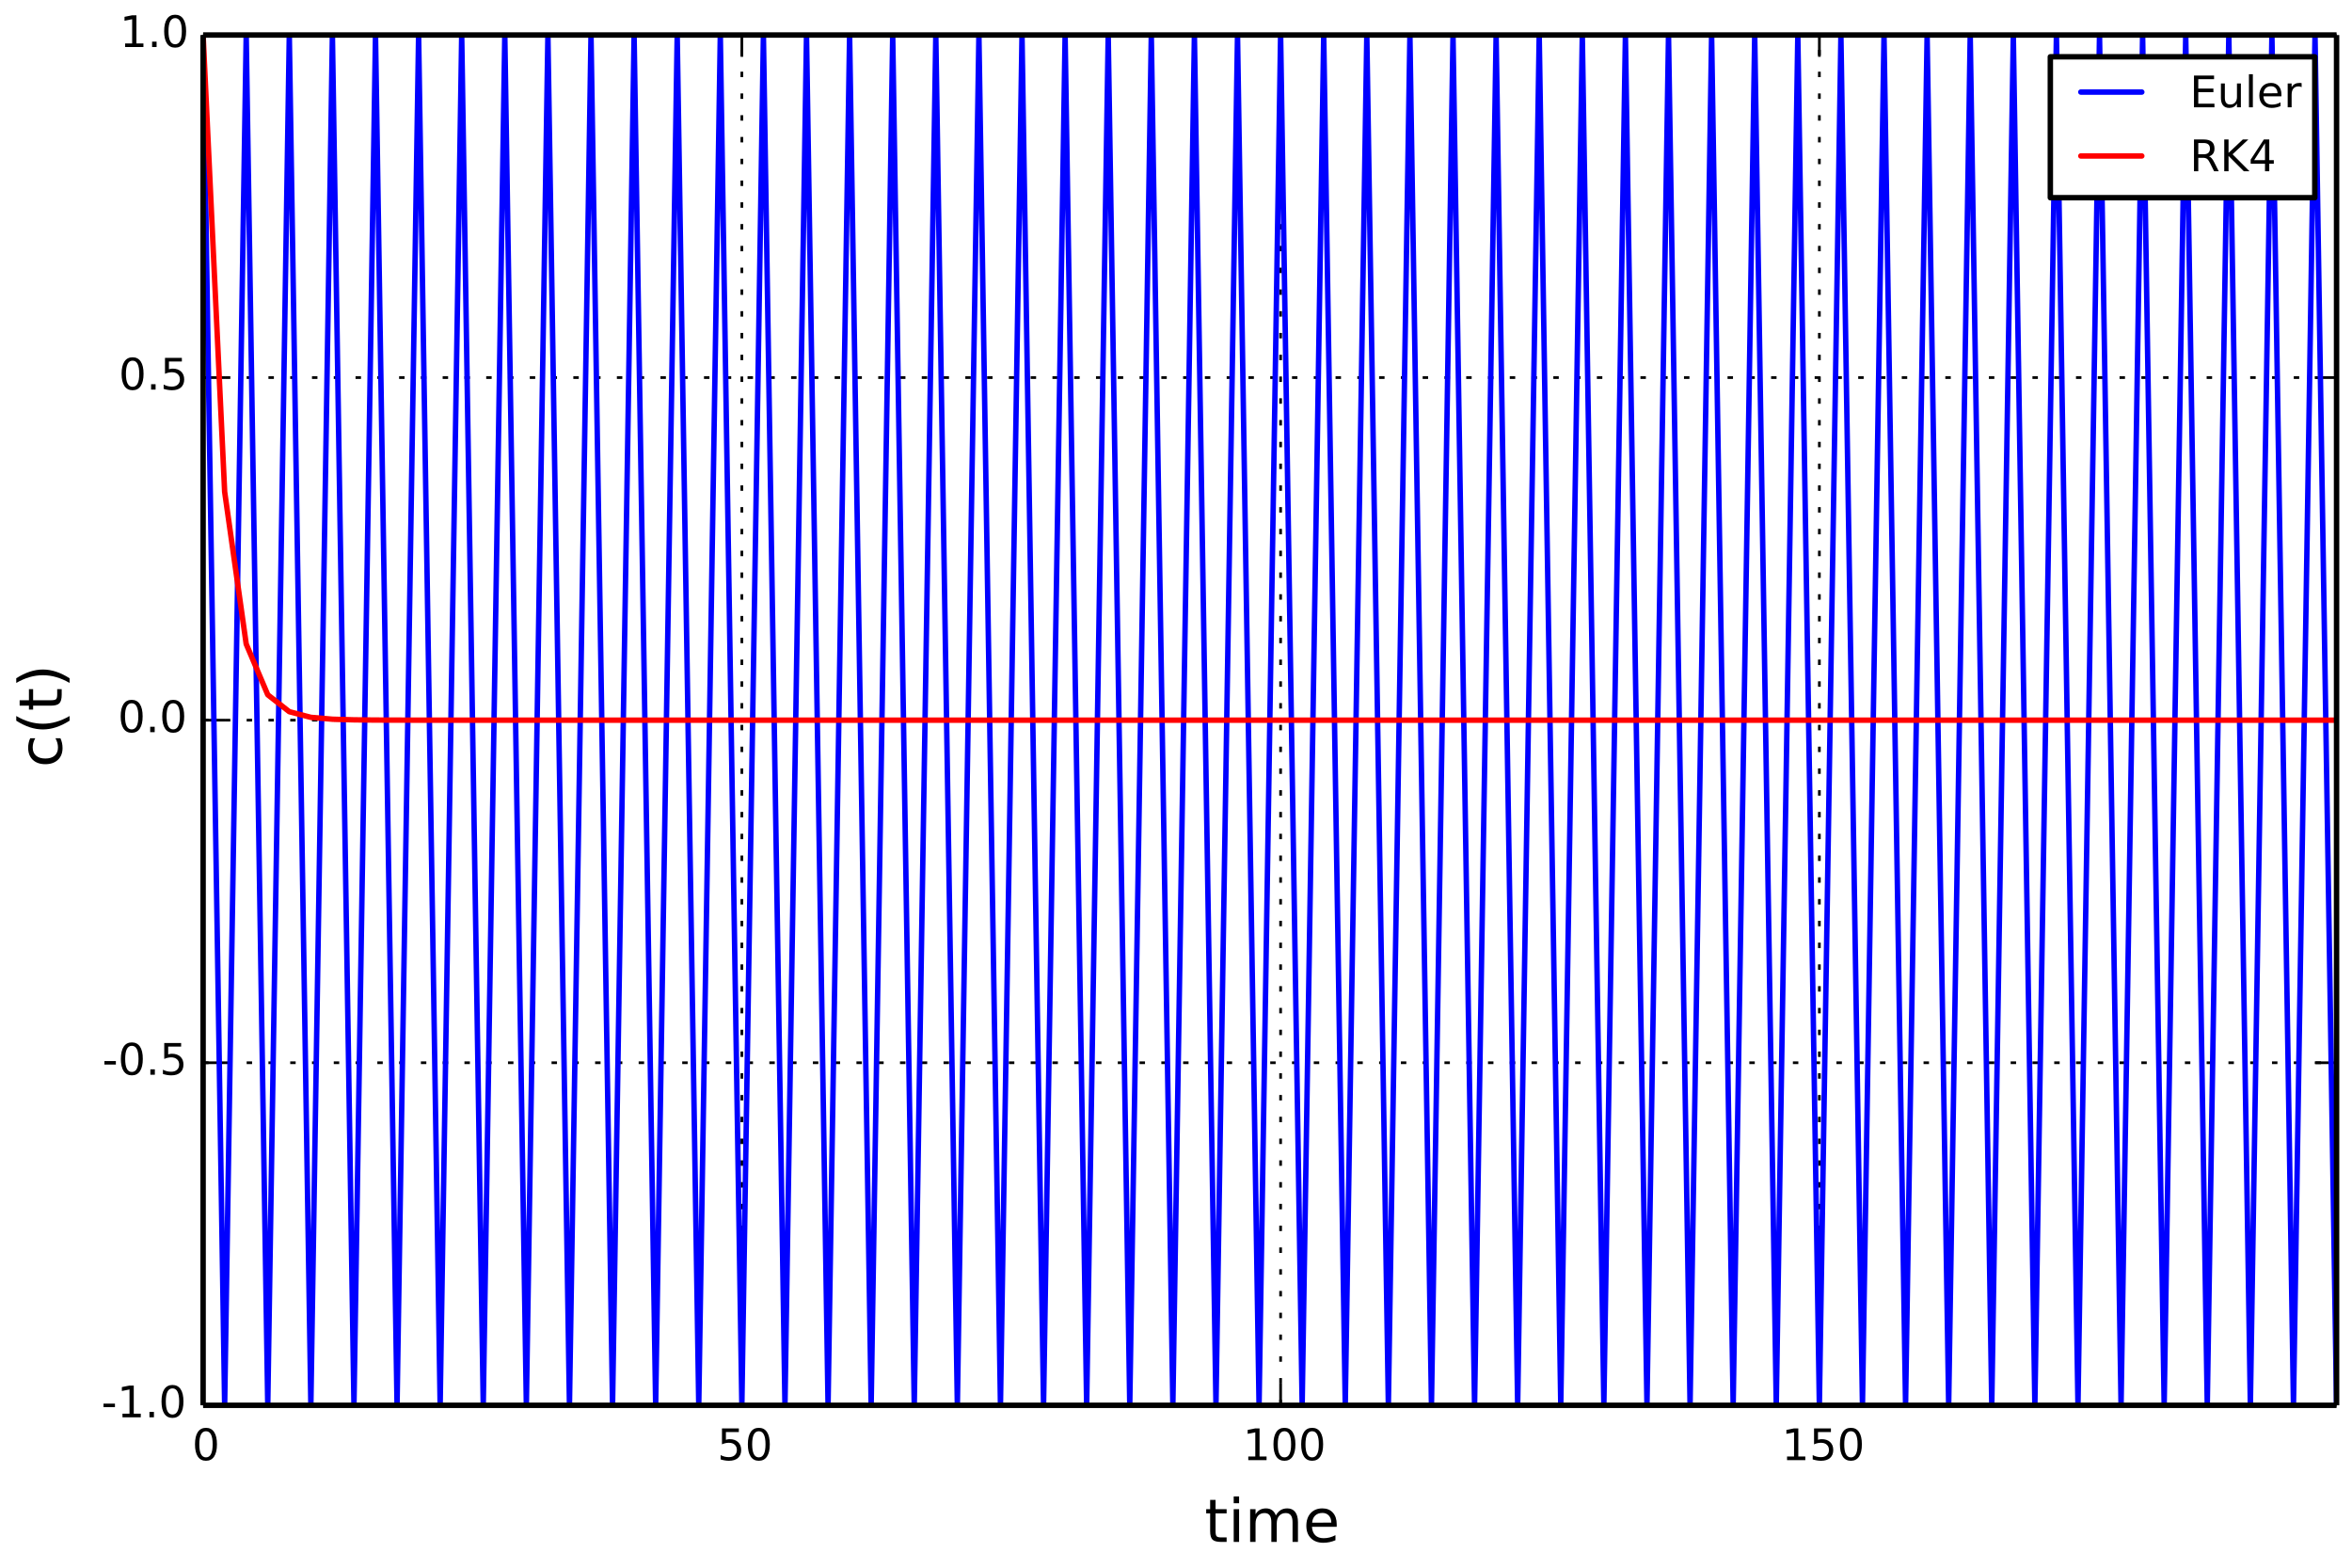 <?xml version="1.0" encoding="utf-8" standalone="no"?>
<!DOCTYPE svg PUBLIC "-//W3C//DTD SVG 1.1//EN"
  "http://www.w3.org/Graphics/SVG/1.1/DTD/svg11.dtd">
<!-- Created with matplotlib (http://matplotlib.org/) -->
<svg height="288pt" version="1.1" viewBox="0 0 432 288" width="432pt" xmlns="http://www.w3.org/2000/svg" xmlns:xlink="http://www.w3.org/1999/xlink">
 <defs>
  <style type="text/css">
*{stroke-linecap:butt;stroke-linejoin:round;}
  </style>
 </defs>
 <g id="figure_1">
  <g id="patch_1">
   <path d="
M0 288
L432 288
L432 0
L0 0
z
" style="fill:#ffffff;"/>
  </g>
  <g id="axes_1">
   <g id="patch_2">
    <path d="
M37.305 258.165
L429.165 258.165
L429.165 6.435
L37.305 6.435
z
" style="fill:#ffffff;"/>
   </g>
   <g id="matplotlib.axis_1">
    <g id="xtick_1">
     <g id="line2d_1">
      <path clip-path="url(#pc85af39fa4)" d="
M37.305 258.165
L37.305 6.435" style="fill:none;stroke:#000000;stroke-dasharray:1,3;stroke-dashoffset:0.0;stroke-width:0.5;"/>
     </g>
     <g id="line2d_2">
      <defs>
       <path d="
M0 0
L0 -4" id="m93b0483c22" style="stroke:#000000;stroke-width:0.5;"/>
      </defs>
      <g>
       <use style="stroke:#000000;stroke-width:0.5;" x="37.305" xlink:href="#m93b0483c22" y="258.165"/>
      </g>
     </g>
     <g id="line2d_3">
      <defs>
       <path d="
M0 0
L0 4" id="m741efc42ff" style="stroke:#000000;stroke-width:0.5;"/>
      </defs>
      <g>
       <use style="stroke:#000000;stroke-width:0.5;" x="37.305" xlink:href="#m741efc42ff" y="6.435"/>
      </g>
     </g>
     <g id="text_1">
      <!-- 0 -->
      <defs>
       <path d="
M31.781 66.406
Q24.172 66.406 20.328 58.906
Q16.5 51.422 16.5 36.375
Q16.5 21.391 20.328 13.891
Q24.172 6.391 31.781 6.391
Q39.453 6.391 43.281 13.891
Q47.125 21.391 47.125 36.375
Q47.125 51.422 43.281 58.906
Q39.453 66.406 31.781 66.406
M31.781 74.219
Q44.047 74.219 50.516 64.516
Q56.984 54.828 56.984 36.375
Q56.984 17.969 50.516 8.266
Q44.047 -1.422 31.781 -1.422
Q19.531 -1.422 13.062 8.266
Q6.594 17.969 6.594 36.375
Q6.594 54.828 13.062 64.516
Q19.531 74.219 31.781 74.219" id="DejaVuSans-30"/>
      </defs>
      <g transform="translate(35.289 268.244)scale(0.08 -0.08)">
       <use xlink:href="#DejaVuSans-30"/>
      </g>
     </g>
    </g>
    <g id="xtick_2">
     <g id="line2d_4">
      <path clip-path="url(#pc85af39fa4)" d="
M136.259 258.165
L136.259 6.435" style="fill:none;stroke:#000000;stroke-dasharray:1,3;stroke-dashoffset:0.0;stroke-width:0.5;"/>
     </g>
     <g id="line2d_5">
      <g>
       <use style="stroke:#000000;stroke-width:0.5;" x="136.259" xlink:href="#m93b0483c22" y="258.165"/>
      </g>
     </g>
     <g id="line2d_6">
      <g>
       <use style="stroke:#000000;stroke-width:0.5;" x="136.259" xlink:href="#m741efc42ff" y="6.435"/>
      </g>
     </g>
     <g id="text_2">
      <!-- 50 -->
      <defs>
       <path d="
M10.797 72.906
L49.516 72.906
L49.516 64.594
L19.828 64.594
L19.828 46.734
Q21.969 47.469 24.109 47.828
Q26.266 48.188 28.422 48.188
Q40.625 48.188 47.75 41.5
Q54.891 34.812 54.891 23.391
Q54.891 11.625 47.562 5.094
Q40.234 -1.422 26.906 -1.422
Q22.312 -1.422 17.547 -0.641
Q12.797 0.141 7.719 1.703
L7.719 11.625
Q12.109 9.234 16.797 8.062
Q21.484 6.891 26.703 6.891
Q35.156 6.891 40.078 11.328
Q45.016 15.766 45.016 23.391
Q45.016 31 40.078 35.438
Q35.156 39.891 26.703 39.891
Q22.75 39.891 18.812 39.016
Q14.891 38.141 10.797 36.281
z
" id="DejaVuSans-35"/>
      </defs>
      <g transform="translate(131.744 268.244)scale(0.08 -0.08)">
       <use xlink:href="#DejaVuSans-35"/>
       <use x="63.623" xlink:href="#DejaVuSans-30"/>
      </g>
     </g>
    </g>
    <g id="xtick_3">
     <g id="line2d_7">
      <path clip-path="url(#pc85af39fa4)" d="
M235.214 258.165
L235.214 6.435" style="fill:none;stroke:#000000;stroke-dasharray:1,3;stroke-dashoffset:0.0;stroke-width:0.5;"/>
     </g>
     <g id="line2d_8">
      <g>
       <use style="stroke:#000000;stroke-width:0.5;" x="235.214" xlink:href="#m93b0483c22" y="258.165"/>
      </g>
     </g>
     <g id="line2d_9">
      <g>
       <use style="stroke:#000000;stroke-width:0.5;" x="235.214" xlink:href="#m741efc42ff" y="6.435"/>
      </g>
     </g>
     <g id="text_3">
      <!-- 100 -->
      <defs>
       <path d="
M12.406 8.297
L28.516 8.297
L28.516 63.922
L10.984 60.406
L10.984 69.391
L28.422 72.906
L38.281 72.906
L38.281 8.297
L54.391 8.297
L54.391 0
L12.406 0
z
" id="DejaVuSans-31"/>
      </defs>
      <g transform="translate(228.284 268.244)scale(0.08 -0.08)">
       <use xlink:href="#DejaVuSans-31"/>
       <use x="63.623" xlink:href="#DejaVuSans-30"/>
       <use x="127.246" xlink:href="#DejaVuSans-30"/>
      </g>
     </g>
    </g>
    <g id="xtick_4">
     <g id="line2d_10">
      <path clip-path="url(#pc85af39fa4)" d="
M334.169 258.165
L334.169 6.435" style="fill:none;stroke:#000000;stroke-dasharray:1,3;stroke-dashoffset:0.0;stroke-width:0.5;"/>
     </g>
     <g id="line2d_11">
      <g>
       <use style="stroke:#000000;stroke-width:0.5;" x="334.169" xlink:href="#m93b0483c22" y="258.165"/>
      </g>
     </g>
     <g id="line2d_12">
      <g>
       <use style="stroke:#000000;stroke-width:0.5;" x="334.169" xlink:href="#m741efc42ff" y="6.435"/>
      </g>
     </g>
     <g id="text_4">
      <!-- 150 -->
      <g transform="translate(327.239 268.244)scale(0.08 -0.08)">
       <use xlink:href="#DejaVuSans-31"/>
       <use x="63.623" xlink:href="#DejaVuSans-35"/>
       <use x="127.246" xlink:href="#DejaVuSans-30"/>
      </g>
     </g>
    </g>
    <g id="text_5">
     <!-- time -->
     <defs>
      <path d="
M18.312 70.219
L18.312 54.688
L36.812 54.688
L36.812 47.703
L18.312 47.703
L18.312 18.016
Q18.312 11.328 20.141 9.422
Q21.969 7.516 27.594 7.516
L36.812 7.516
L36.812 0
L27.594 0
Q17.188 0 13.234 3.875
Q9.281 7.766 9.281 18.016
L9.281 47.703
L2.688 47.703
L2.688 54.688
L9.281 54.688
L9.281 70.219
z
" id="DejaVuSans-74"/>
      <path d="
M52 44.188
Q55.375 50.25 60.062 53.125
Q64.75 56 71.094 56
Q79.641 56 84.281 50.016
Q88.922 44.047 88.922 33.016
L88.922 0
L79.891 0
L79.891 32.719
Q79.891 40.578 77.094 44.375
Q74.312 48.188 68.609 48.188
Q61.625 48.188 57.562 43.547
Q53.516 38.922 53.516 30.906
L53.516 0
L44.484 0
L44.484 32.719
Q44.484 40.625 41.703 44.406
Q38.922 48.188 33.109 48.188
Q26.219 48.188 22.156 43.531
Q18.109 38.875 18.109 30.906
L18.109 0
L9.078 0
L9.078 54.688
L18.109 54.688
L18.109 46.188
Q21.188 51.219 25.484 53.609
Q29.781 56 35.688 56
Q41.656 56 45.828 52.969
Q50 49.953 52 44.188" id="DejaVuSans-6d"/>
      <path d="
M56.203 29.594
L56.203 25.203
L14.891 25.203
Q15.484 15.922 20.484 11.062
Q25.484 6.203 34.422 6.203
Q39.594 6.203 44.453 7.469
Q49.312 8.734 54.109 11.281
L54.109 2.781
Q49.266 0.734 44.188 -0.344
Q39.109 -1.422 33.891 -1.422
Q20.797 -1.422 13.156 6.188
Q5.516 13.812 5.516 26.812
Q5.516 40.234 12.766 48.109
Q20.016 56 32.328 56
Q43.359 56 49.781 48.891
Q56.203 41.797 56.203 29.594
M47.219 32.234
Q47.125 39.594 43.094 43.984
Q39.062 48.391 32.422 48.391
Q24.906 48.391 20.391 44.141
Q15.875 39.891 15.188 32.172
z
" id="DejaVuSans-65"/>
      <path d="
M9.422 54.688
L18.406 54.688
L18.406 0
L9.422 0
z

M9.422 75.984
L18.406 75.984
L18.406 64.594
L9.422 64.594
z
" id="DejaVuSans-69"/>
     </defs>
     <g transform="translate(221.25 283.266)scale(0.11 -0.11)">
      <use xlink:href="#DejaVuSans-74"/>
      <use x="39.209" xlink:href="#DejaVuSans-69"/>
      <use x="66.992" xlink:href="#DejaVuSans-6d"/>
      <use x="164.404" xlink:href="#DejaVuSans-65"/>
     </g>
    </g>
   </g>
   <g id="matplotlib.axis_2">
    <g id="ytick_1">
     <g id="line2d_13">
      <path clip-path="url(#pc85af39fa4)" d="
M37.305 258.165
L429.165 258.165" style="fill:none;stroke:#000000;stroke-dasharray:1,3;stroke-dashoffset:0.0;stroke-width:0.5;"/>
     </g>
     <g id="line2d_14">
      <defs>
       <path d="
M0 0
L4 0" id="m728421d6d4" style="stroke:#000000;stroke-width:0.5;"/>
      </defs>
      <g>
       <use style="stroke:#000000;stroke-width:0.5;" x="37.305" xlink:href="#m728421d6d4" y="258.165"/>
      </g>
     </g>
     <g id="line2d_15">
      <defs>
       <path d="
M0 0
L-4 0" id="mcb0005524f" style="stroke:#000000;stroke-width:0.5;"/>
      </defs>
      <g>
       <use style="stroke:#000000;stroke-width:0.5;" x="429.165" xlink:href="#mcb0005524f" y="258.165"/>
      </g>
     </g>
     <g id="text_6">
      <!-- -1.0 -->
      <defs>
       <path d="
M4.891 31.391
L31.203 31.391
L31.203 23.391
L4.891 23.391
z
" id="DejaVuSans-2d"/>
       <path d="
M10.688 12.406
L21 12.406
L21 0
L10.688 0
z
" id="DejaVuSans-2e"/>
      </defs>
      <g transform="translate(18.618 260.373)scale(0.08 -0.08)">
       <use xlink:href="#DejaVuSans-2d"/>
       <use x="36.084" xlink:href="#DejaVuSans-31"/>
       <use x="99.707" xlink:href="#DejaVuSans-2e"/>
       <use x="131.494" xlink:href="#DejaVuSans-30"/>
      </g>
     </g>
    </g>
    <g id="ytick_2">
     <g id="line2d_16">
      <path clip-path="url(#pc85af39fa4)" d="
M37.305 195.233
L429.165 195.233" style="fill:none;stroke:#000000;stroke-dasharray:1,3;stroke-dashoffset:0.0;stroke-width:0.5;"/>
     </g>
     <g id="line2d_17">
      <g>
       <use style="stroke:#000000;stroke-width:0.5;" x="37.305" xlink:href="#m728421d6d4" y="195.233"/>
      </g>
     </g>
     <g id="line2d_18">
      <g>
       <use style="stroke:#000000;stroke-width:0.5;" x="429.165" xlink:href="#mcb0005524f" y="195.233"/>
      </g>
     </g>
     <g id="text_7">
      <!-- -0.5 -->
      <g transform="translate(18.786 197.44)scale(0.08 -0.08)">
       <use xlink:href="#DejaVuSans-2d"/>
       <use x="36.084" xlink:href="#DejaVuSans-30"/>
       <use x="99.707" xlink:href="#DejaVuSans-2e"/>
       <use x="131.494" xlink:href="#DejaVuSans-35"/>
      </g>
     </g>
    </g>
    <g id="ytick_3">
     <g id="line2d_19">
      <path clip-path="url(#pc85af39fa4)" d="
M37.305 132.3
L429.165 132.3" style="fill:none;stroke:#000000;stroke-dasharray:1,3;stroke-dashoffset:0.0;stroke-width:0.5;"/>
     </g>
     <g id="line2d_20">
      <g>
       <use style="stroke:#000000;stroke-width:0.5;" x="37.305" xlink:href="#m728421d6d4" y="132.3"/>
      </g>
     </g>
     <g id="line2d_21">
      <g>
       <use style="stroke:#000000;stroke-width:0.5;" x="429.165" xlink:href="#mcb0005524f" y="132.3"/>
      </g>
     </g>
     <g id="text_8">
      <!-- 0.0 -->
      <g transform="translate(21.641 134.507)scale(0.08 -0.08)">
       <use xlink:href="#DejaVuSans-30"/>
       <use x="63.623" xlink:href="#DejaVuSans-2e"/>
       <use x="95.41" xlink:href="#DejaVuSans-30"/>
      </g>
     </g>
    </g>
    <g id="ytick_4">
     <g id="line2d_22">
      <path clip-path="url(#pc85af39fa4)" d="
M37.305 69.367
L429.165 69.367" style="fill:none;stroke:#000000;stroke-dasharray:1,3;stroke-dashoffset:0.0;stroke-width:0.5;"/>
     </g>
     <g id="line2d_23">
      <g>
       <use style="stroke:#000000;stroke-width:0.5;" x="37.305" xlink:href="#m728421d6d4" y="69.367"/>
      </g>
     </g>
     <g id="line2d_24">
      <g>
       <use style="stroke:#000000;stroke-width:0.5;" x="429.165" xlink:href="#mcb0005524f" y="69.367"/>
      </g>
     </g>
     <g id="text_9">
      <!-- 0.5 -->
      <g transform="translate(21.808 71.575)scale(0.08 -0.08)">
       <use xlink:href="#DejaVuSans-30"/>
       <use x="63.623" xlink:href="#DejaVuSans-2e"/>
       <use x="95.41" xlink:href="#DejaVuSans-35"/>
      </g>
     </g>
    </g>
    <g id="ytick_5">
     <g id="line2d_25">
      <path clip-path="url(#pc85af39fa4)" d="
M37.305 6.435
L429.165 6.435" style="fill:none;stroke:#000000;stroke-dasharray:1,3;stroke-dashoffset:0.0;stroke-width:0.5;"/>
     </g>
     <g id="line2d_26">
      <g>
       <use style="stroke:#000000;stroke-width:0.5;" x="37.305" xlink:href="#m728421d6d4" y="6.435"/>
      </g>
     </g>
     <g id="line2d_27">
      <g>
       <use style="stroke:#000000;stroke-width:0.5;" x="429.165" xlink:href="#mcb0005524f" y="6.435"/>
      </g>
     </g>
     <g id="text_10">
      <!-- 1.0 -->
      <g transform="translate(21.992 8.642)scale(0.08 -0.08)">
       <use xlink:href="#DejaVuSans-31"/>
       <use x="63.623" xlink:href="#DejaVuSans-2e"/>
       <use x="95.41" xlink:href="#DejaVuSans-30"/>
      </g>
     </g>
    </g>
    <g id="text_11">
     <!-- c(t) -->
     <defs>
      <path d="
M31 75.875
Q24.469 64.656 21.281 53.656
Q18.109 42.672 18.109 31.391
Q18.109 20.125 21.312 9.062
Q24.516 -2 31 -13.188
L23.188 -13.188
Q15.875 -1.703 12.234 9.375
Q8.594 20.453 8.594 31.391
Q8.594 42.281 12.203 53.312
Q15.828 64.359 23.188 75.875
z
" id="DejaVuSans-28"/>
      <path d="
M8.016 75.875
L15.828 75.875
Q23.141 64.359 26.781 53.312
Q30.422 42.281 30.422 31.391
Q30.422 20.453 26.781 9.375
Q23.141 -1.703 15.828 -13.188
L8.016 -13.188
Q14.5 -2 17.703 9.062
Q20.906 20.125 20.906 31.391
Q20.906 42.672 17.703 53.656
Q14.5 64.656 8.016 75.875" id="DejaVuSans-29"/>
      <path d="
M48.781 52.594
L48.781 44.188
Q44.969 46.297 41.141 47.344
Q37.312 48.391 33.406 48.391
Q24.656 48.391 19.812 42.844
Q14.984 37.312 14.984 27.297
Q14.984 17.281 19.812 11.734
Q24.656 6.203 33.406 6.203
Q37.312 6.203 41.141 7.25
Q44.969 8.297 48.781 10.406
L48.781 2.094
Q45.016 0.344 40.984 -0.531
Q36.969 -1.422 32.422 -1.422
Q20.062 -1.422 12.781 6.344
Q5.516 14.109 5.516 27.297
Q5.516 40.672 12.859 48.328
Q20.219 56 33.016 56
Q37.156 56 41.109 55.141
Q45.062 54.297 48.781 52.594" id="DejaVuSans-63"/>
     </defs>
     <g transform="translate(11.331 140.996)rotate(-90.0)scale(0.11 -0.11)">
      <use xlink:href="#DejaVuSans-63"/>
      <use x="54.98" xlink:href="#DejaVuSans-28"/>
      <use x="93.994" xlink:href="#DejaVuSans-74"/>
      <use x="133.203" xlink:href="#DejaVuSans-29"/>
     </g>
    </g>
   </g>
   <g id="line2d_28">
    <path clip-path="url(#pc85af39fa4)" d="
M37.305 6.435
L41.263 258.165
L45.221 6.435
L49.179 258.165
L53.137 6.435
L57.096 258.165
L61.054 6.435
L65.012 258.165
L68.97 6.435
L72.928 258.165
L76.886 6.435
L80.845 258.165
L84.803 6.435
L88.761 258.165
L92.719 6.435
L96.677 258.165
L100.636 6.435
L104.594 258.165
L108.552 6.435
L112.51 258.165
L116.468 6.435
L120.427 258.165
L124.385 6.435
L128.343 258.165
L132.301 6.435
L136.259 258.165
L140.218 6.435
L144.176 258.165
L148.134 6.435
L152.092 258.165
L156.05 6.435
L160.009 258.165
L163.967 6.435
L167.925 258.165
L171.883 6.435
L175.841 258.165
L179.799 6.435
L183.758 258.165
L187.716 6.435
L191.674 258.165
L195.632 6.435
L199.59 258.165
L203.549 6.435
L207.507 258.165
L211.465 6.435
L215.423 258.165
L219.381 6.435
L223.34 258.165
L227.298 6.435
L231.256 258.165
L235.214 6.435
L239.172 258.165
L243.13 6.435
L247.089 258.165
L251.047 6.435
L255.005 258.165
L258.963 6.435
L262.921 258.165
L266.88 6.435
L270.838 258.165
L274.796 6.435
L278.754 258.165
L282.712 6.435
L286.671 258.165
L290.629 6.435
L294.587 258.165
L298.545 6.435
L302.503 258.165
L306.461 6.435
L310.42 258.165
L314.378 6.435
L318.336 258.165
L322.294 6.435
L326.252 258.165
L330.211 6.435
L334.169 258.165
L338.127 6.435
L342.085 258.165
L346.043 6.435
L350.002 258.165
L353.96 6.435
L357.918 258.165
L361.876 6.435
L365.834 258.165
L369.793 6.435
L373.751 258.165
L377.709 6.435
L381.667 258.165
L385.625 6.435
L389.583 258.165
L393.542 6.435
L397.5 258.165
L401.458 6.435
L405.416 258.165
L409.374 6.435
L413.333 258.165
L417.291 6.435
L421.249 258.165
L425.207 6.435
L429.165 258.165" style="fill:none;stroke:#0000ff;stroke-linecap:round;"/>
   </g>
   <g id="line2d_29">
    <path clip-path="url(#pc85af39fa4)" d="
M37.305 6.435
L41.263 90.345
L45.221 118.315
L49.179 127.638
L53.137 130.746
L57.096 131.782
L61.054 132.127
L65.012 132.242
L68.97 132.281
L72.928 132.294
L76.886 132.298
L80.845 132.299
L84.803 132.3
L88.761 132.3
L92.719 132.3
L96.677 132.3
L100.636 132.3
L104.594 132.3
L108.552 132.3
L112.51 132.3
L116.468 132.3
L120.427 132.3
L124.385 132.3
L128.343 132.3
L132.301 132.3
L136.259 132.3
L140.218 132.3
L144.176 132.3
L148.134 132.3
L152.092 132.3
L156.05 132.3
L160.009 132.3
L163.967 132.3
L167.925 132.3
L171.883 132.3
L175.841 132.3
L179.799 132.3
L183.758 132.3
L187.716 132.3
L191.674 132.3
L195.632 132.3
L199.59 132.3
L203.549 132.3
L207.507 132.3
L211.465 132.3
L215.423 132.3
L219.381 132.3
L223.34 132.3
L227.298 132.3
L231.256 132.3
L235.214 132.3
L239.172 132.3
L243.13 132.3
L247.089 132.3
L251.047 132.3
L255.005 132.3
L258.963 132.3
L262.921 132.3
L266.88 132.3
L270.838 132.3
L274.796 132.3
L278.754 132.3
L282.712 132.3
L286.671 132.3
L290.629 132.3
L294.587 132.3
L298.545 132.3
L302.503 132.3
L306.461 132.3
L310.42 132.3
L314.378 132.3
L318.336 132.3
L322.294 132.3
L326.252 132.3
L330.211 132.3
L334.169 132.3
L338.127 132.3
L342.085 132.3
L346.043 132.3
L350.002 132.3
L353.96 132.3
L357.918 132.3
L361.876 132.3
L365.834 132.3
L369.793 132.3
L373.751 132.3
L377.709 132.3
L381.667 132.3
L385.625 132.3
L389.583 132.3
L393.542 132.3
L397.5 132.3
L401.458 132.3
L405.416 132.3
L409.374 132.3
L413.333 132.3
L417.291 132.3
L421.249 132.3
L425.207 132.3
L429.165 132.3" style="fill:none;stroke:#ff0000;stroke-linecap:round;"/>
   </g>
   <g id="patch_3">
    <path d="
M37.305 6.435
L429.165 6.435" style="fill:none;stroke:#000000;"/>
   </g>
   <g id="patch_4">
    <path d="
M429.165 258.165
L429.165 6.435" style="fill:none;stroke:#000000;"/>
   </g>
   <g id="patch_5">
    <path d="
M37.305 258.165
L429.165 258.165" style="fill:none;stroke:#000000;"/>
   </g>
   <g id="patch_6">
    <path d="
M37.305 258.165
L37.305 6.435" style="fill:none;stroke:#000000;"/>
   </g>
   <g id="legend_1">
    <g id="patch_7">
     <path d="
M376.592 36.32
L425.165 36.32
L425.165 10.435
L376.592 10.435
L376.592 36.32
z
" style="fill:#ffffff;stroke:#000000;"/>
    </g>
    <g id="line2d_30">
     <path d="
M382.192 16.913
L393.392 16.913" style="fill:none;stroke:#0000ff;stroke-linecap:round;"/>
    </g>
    <g id="line2d_31"/>
    <g id="text_12">
     <!-- Euler -->
     <defs>
      <path d="
M8.5 21.578
L8.5 54.688
L17.484 54.688
L17.484 21.922
Q17.484 14.156 20.5 10.266
Q23.531 6.391 29.594 6.391
Q36.859 6.391 41.078 11.031
Q45.312 15.672 45.312 23.688
L45.312 54.688
L54.297 54.688
L54.297 0
L45.312 0
L45.312 8.406
Q42.047 3.422 37.719 1
Q33.406 -1.422 27.688 -1.422
Q18.266 -1.422 13.375 4.438
Q8.5 10.297 8.5 21.578
M31.109 56
z
" id="DejaVuSans-75"/>
      <path d="
M9.812 72.906
L55.906 72.906
L55.906 64.594
L19.672 64.594
L19.672 43.016
L54.391 43.016
L54.391 34.719
L19.672 34.719
L19.672 8.297
L56.781 8.297
L56.781 0
L9.812 0
z
" id="DejaVuSans-45"/>
      <path d="
M9.422 75.984
L18.406 75.984
L18.406 0
L9.422 0
z
" id="DejaVuSans-6c"/>
      <path d="
M41.109 46.297
Q39.594 47.172 37.812 47.578
Q36.031 48 33.891 48
Q26.266 48 22.188 43.047
Q18.109 38.094 18.109 28.812
L18.109 0
L9.078 0
L9.078 54.688
L18.109 54.688
L18.109 46.188
Q20.953 51.172 25.484 53.578
Q30.031 56 36.531 56
Q37.453 56 38.578 55.875
Q39.703 55.766 41.062 55.516
z
" id="DejaVuSans-72"/>
     </defs>
     <g transform="translate(402.192 19.713)scale(0.08 -0.08)">
      <use xlink:href="#DejaVuSans-45"/>
      <use x="63.184" xlink:href="#DejaVuSans-75"/>
      <use x="126.562" xlink:href="#DejaVuSans-6c"/>
      <use x="154.346" xlink:href="#DejaVuSans-65"/>
      <use x="215.869" xlink:href="#DejaVuSans-72"/>
     </g>
    </g>
    <g id="line2d_32">
     <path d="
M382.192 28.656
L393.392 28.656" style="fill:none;stroke:#ff0000;stroke-linecap:round;"/>
    </g>
    <g id="line2d_33"/>
    <g id="text_13">
     <!-- RK4 -->
     <defs>
      <path d="
M44.391 34.188
Q47.562 33.109 50.562 29.594
Q53.562 26.078 56.594 19.922
L66.609 0
L56 0
L46.688 18.703
Q43.062 26.031 39.672 28.422
Q36.281 30.812 30.422 30.812
L19.672 30.812
L19.672 0
L9.812 0
L9.812 72.906
L32.078 72.906
Q44.578 72.906 50.734 67.672
Q56.891 62.453 56.891 51.906
Q56.891 45.016 53.688 40.469
Q50.484 35.938 44.391 34.188
M19.672 64.797
L19.672 38.922
L32.078 38.922
Q39.203 38.922 42.844 42.219
Q46.484 45.516 46.484 51.906
Q46.484 58.297 42.844 61.547
Q39.203 64.797 32.078 64.797
z
" id="DejaVuSans-52"/>
      <path d="
M37.797 64.312
L12.891 25.391
L37.797 25.391
z

M35.203 72.906
L47.609 72.906
L47.609 25.391
L58.016 25.391
L58.016 17.188
L47.609 17.188
L47.609 0
L37.797 0
L37.797 17.188
L4.891 17.188
L4.891 26.703
z
" id="DejaVuSans-34"/>
      <path d="
M9.812 72.906
L19.672 72.906
L19.672 42.094
L52.391 72.906
L65.094 72.906
L28.906 38.922
L67.672 0
L54.688 0
L19.672 35.109
L19.672 0
L9.812 0
z
" id="DejaVuSans-4b"/>
     </defs>
     <g transform="translate(402.192 31.456)scale(0.08 -0.08)">
      <use xlink:href="#DejaVuSans-52"/>
      <use x="69.482" xlink:href="#DejaVuSans-4b"/>
      <use x="135.059" xlink:href="#DejaVuSans-34"/>
     </g>
    </g>
   </g>
  </g>
 </g>
 <defs>
  <clipPath id="pc85af39fa4">
   <rect height="251.731" width="391.861" x="37.305" y="6.435"/>
  </clipPath>
 </defs>
</svg>
